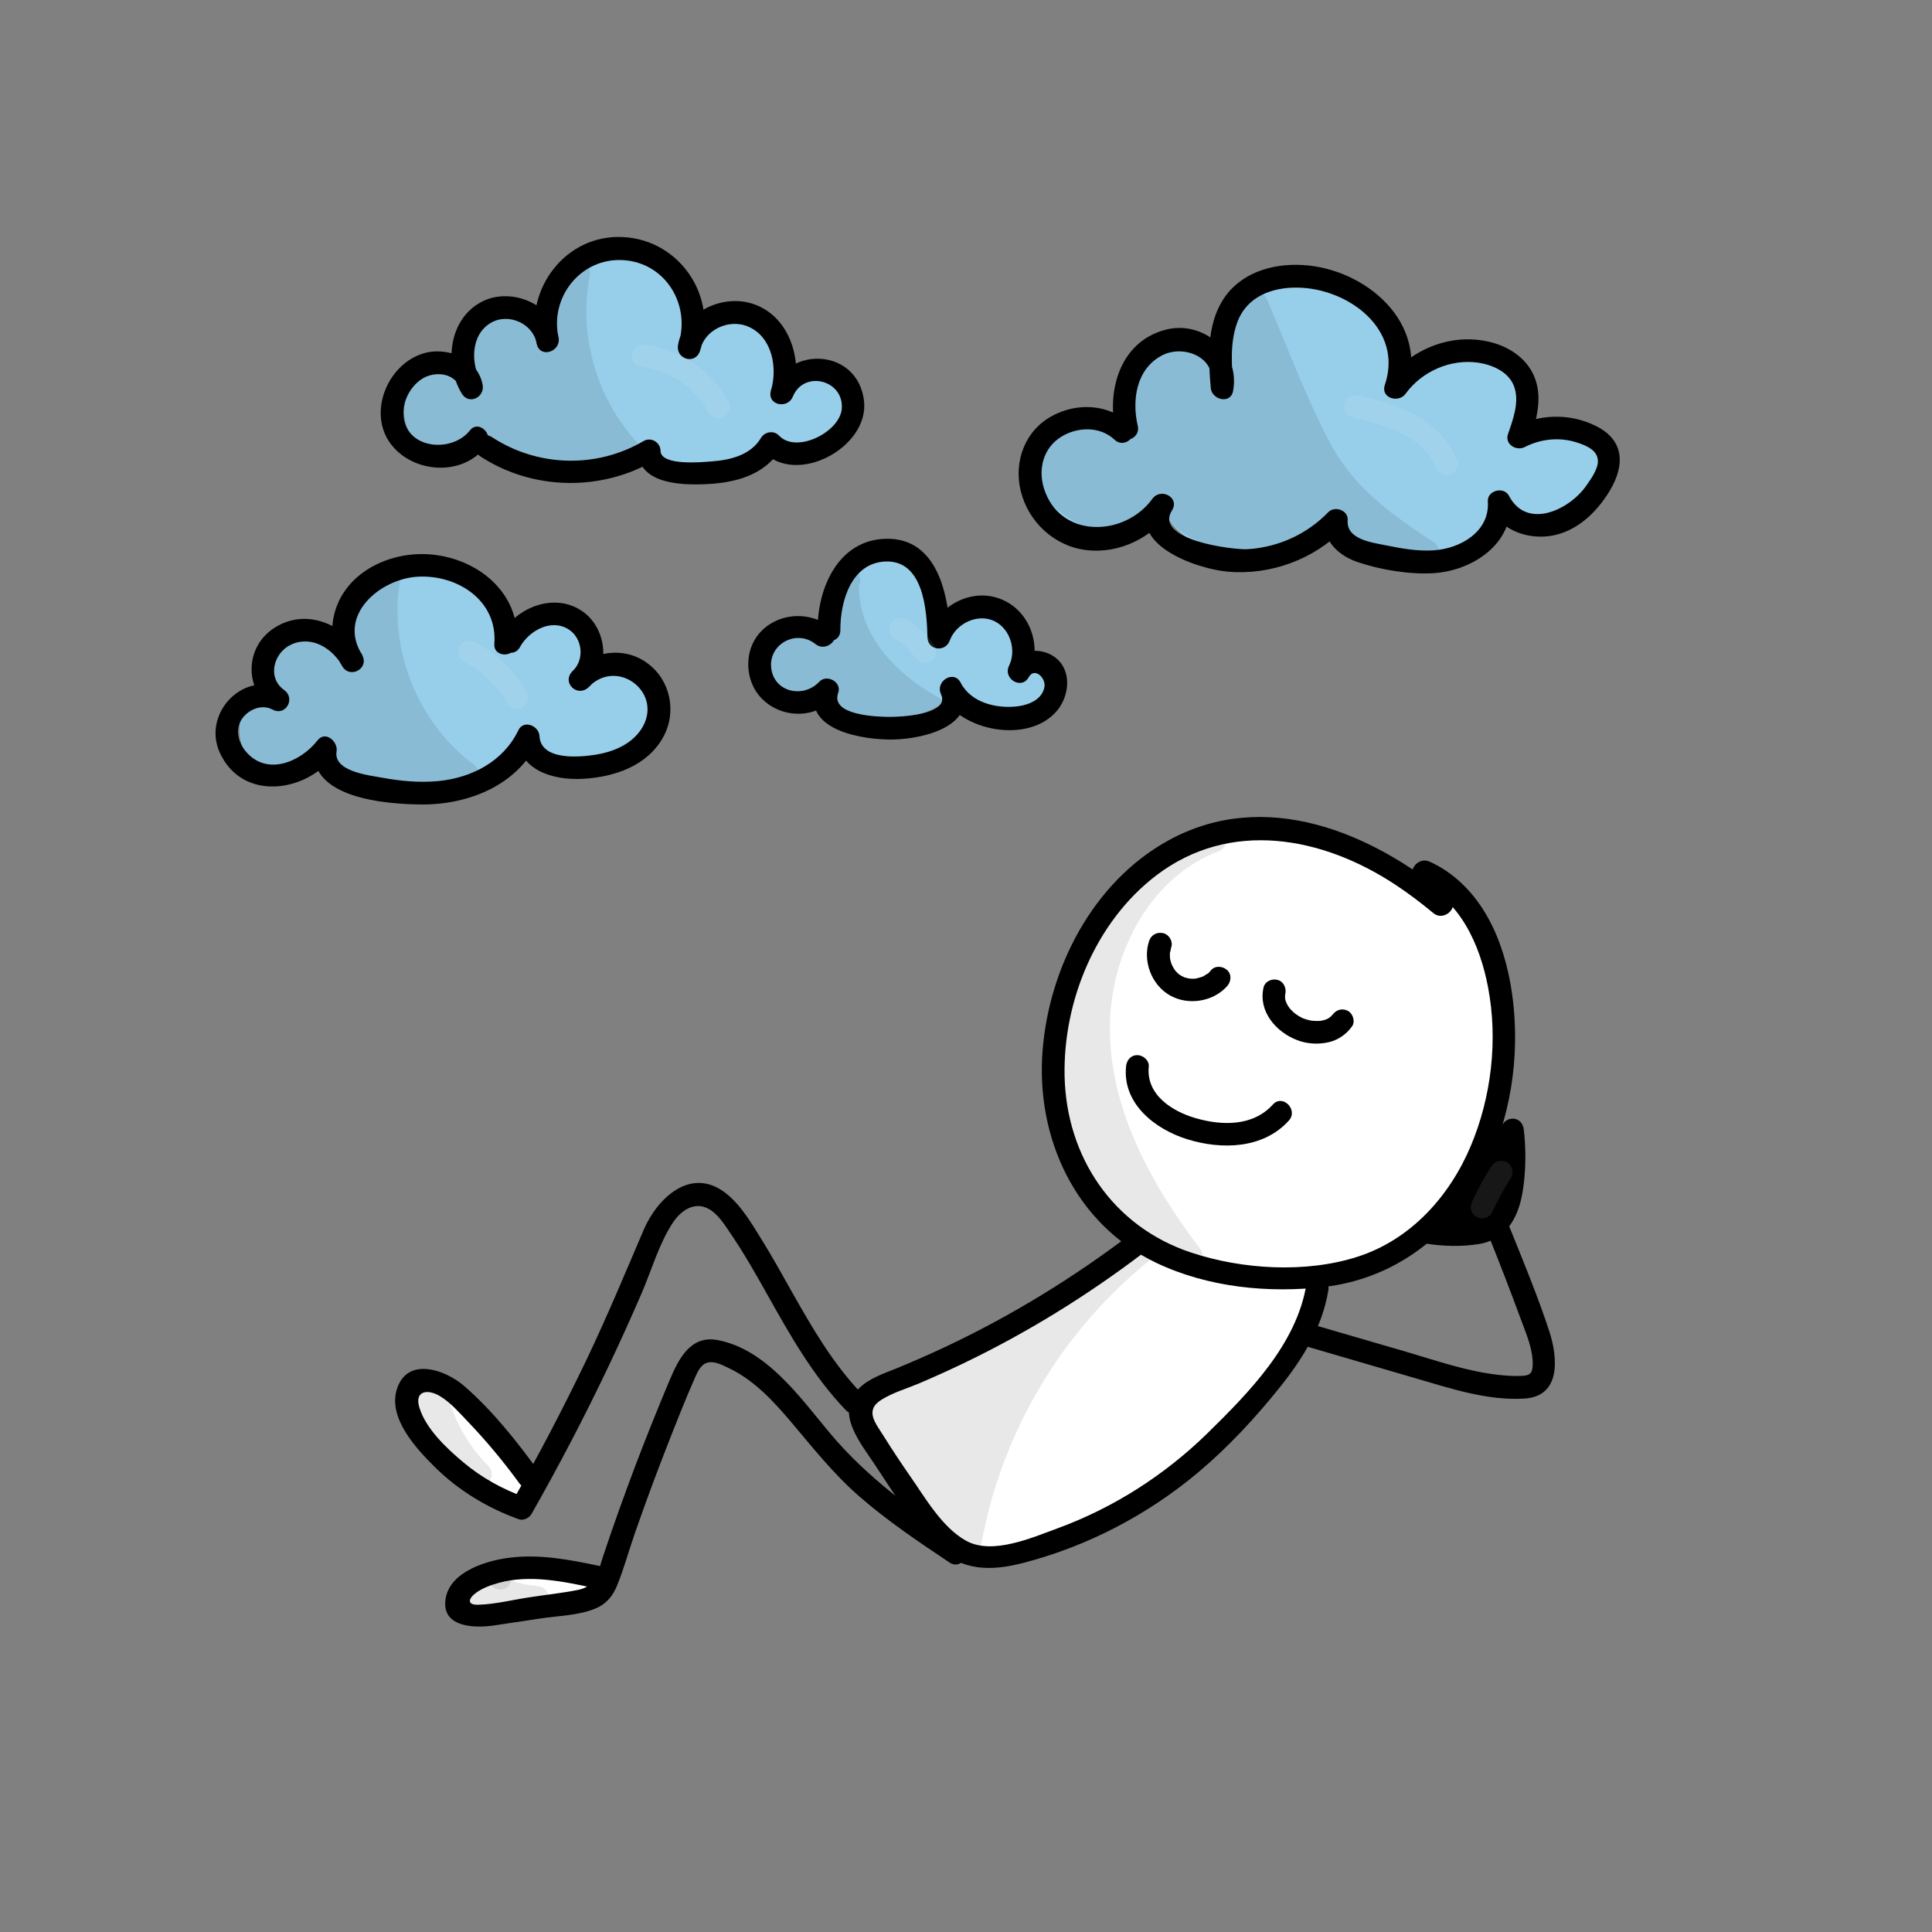 <?xml version="1.0" encoding="utf-8"?>
<!-- Generator: Adobe Adobe Illustrator 24.2.0, SVG Export Plug-In . SVG Version: 6.00 Build 0)  -->
<svg version="1.1" xmlns="http://www.w3.org/2000/svg" xmlns:xlink="http://www.w3.org/1999/xlink" x="0px" y="0px"
	 viewBox="0 0 170.08 170.08" style="enable-background:new 0 0 170.08 170.08;" xml:space="preserve">
<rect x="0" y="0" width="170.08" height="170.08" fill="#808080" stroke="none"/>
<style type="text/css">
	.st0{fill:#FFFFFF;}
	.st1{fill:#97CEEA;}
	.st2{fill:none;stroke:#000000;stroke-miterlimit:10;}
	.st3{opacity:0.09;}
</style>
<g id="Ebene_4">
</g>
<g id="Ebene_9">
</g>
<g id="Ebene_5">
	<g>
		<path class="st0" d="M126.6,79.76c-2.95-2.17-6.14-4.09-9.64-5.19c-3.5-1.1-7.33-1.35-10.82-0.23c-4,1.29-7.31,4.33-9.34,8
			c-2.03,3.68-2.83,7.94-2.75,12.14c0.03,1.78,0.22,3.56,0.72,5.26c1.05,3.59,3.48,6.72,6.59,8.81c3.11,2.09,6.85,3.15,10.59,3.23
			c7.25,0.15,14.68-3.79,17.76-10.35c1.91-4.07,2.08-8.78,1.26-13.2c-0.61-3.29-1.88-6.66-4.53-8.7"/>
		<g>
			<path class="st0" d="M127.1,78.89c-6.97-5.09-16.45-8.91-24.57-4c-7.35,4.44-10.23,13.6-9.35,21.8
				c0.93,8.57,7.8,14.73,16.19,15.87c7.42,1.01,15.35-1.97,19.75-8.16c2.78-3.91,3.64-8.88,3.21-13.59
				c-0.39-4.36-1.62-9.13-5.18-11.99c-0.99-0.8-2.42,0.61-1.41,1.41c2.85,2.3,3.97,5.9,4.46,9.41c0.54,3.88,0.26,8.04-1.51,11.59
				c-2.94,5.91-9.53,9.42-16.01,9.53c-7.46,0.13-15.09-4.21-17.06-11.73c-1.88-7.19,0.21-16.13,5.97-21.03
				c3.46-2.94,7.99-3.94,12.43-3.15c4.47,0.79,8.45,3.1,12.07,5.75C127.14,81.38,128.13,79.65,127.1,78.89L127.1,78.89z"/>
		</g>
	</g>
	<g>
		<path class="st0" d="M93.52,114.36c-4.79,2.7-9.58,5.4-14.37,8.09c-0.73,0.41-1.5,0.86-1.88,1.6c-0.66,1.26,0.03,2.78,0.75,4
			c0.8,1.36,1.67,2.69,2.58,3.98c1.32,1.85,2.96,3.76,5.21,4.12c1.81,0.29,3.6-0.5,5.25-1.29c5.92-2.82,11.81-5.96,16.49-10.55
			c3.25-3.19,5.85-7.03,7.6-11.23c-4.52-0.52-9.14-1.06-13.27-2.97c-0.48-0.22-1-0.47-1.52-0.34c-0.26,0.07-0.48,0.22-0.7,0.38
			c-2.08,1.49-4.16,2.98-6.25,4.47"/>
		<g>
			<path class="st0" d="M93.01,113.5c-2.61,1.47-5.22,2.94-7.84,4.42c-2.42,1.36-5,2.59-7.3,4.15c-1.87,1.26-2.23,3.18-1.37,5.21
				c0.96,2.27,2.55,4.47,4.08,6.4c1.33,1.67,3.03,3.2,5.23,3.49c2.54,0.33,4.93-1.01,7.14-2.09c4.6-2.24,9.09-4.73,13.05-8
				c4.37-3.62,7.81-8.25,10.02-13.47c0.31-0.74-0.06-1.41-0.86-1.5c-4.17-0.48-8.45-0.97-12.35-2.65c-0.72-0.31-1.43-0.73-2.24-0.68
				c-0.86,0.06-1.5,0.61-2.17,1.09c-1.82,1.3-3.64,2.61-5.47,3.91c-1.04,0.74-0.04,2.48,1.01,1.73c1.69-1.21,3.38-2.42,5.08-3.63
				c0.8-0.57,1.37-1.3,2.37-0.88c0.85,0.35,1.68,0.73,2.56,1.02c3.61,1.23,7.44,1.65,11.21,2.09c-0.29-0.5-0.58-1-0.86-1.5
				c-1.69,3.99-4.08,7.64-7.14,10.72c-3.13,3.15-6.85,5.6-10.73,7.73c-1.92,1.05-3.88,2.03-5.87,2.97
				c-2.18,1.03-4.47,1.84-6.61,0.26c-1.73-1.28-2.94-3.31-4.07-5.09c-0.57-0.89-1.22-1.81-1.6-2.8c-0.52-1.33-0.1-2.15,1.07-2.87
				c4.78-2.92,9.8-5.52,14.68-8.27C95.14,114.6,94.13,112.87,93.01,113.5L93.01,113.5z"/>
		</g>
	</g>
	<g>
		<path class="st0" d="M45.4,130.4c-1.36-2.07-2.89-4.04-4.56-5.88c-0.76-0.83-1.64-1.69-2.77-1.8c-0.36-0.03-0.79,0.05-0.96,0.38
			c-0.09,0.18-0.09,0.39-0.05,0.59c0.14,0.76,0.67,1.38,1.19,1.95c1.69,1.88,3.46,3.69,5.31,5.4c0.34,0.31,0.84,0.64,1.22,0.38
			c0.32-0.21,0.3-0.67,0.26-1.05"/>
		<g>
			<path class="st0" d="M46.26,129.9c-1.13-1.71-2.37-3.36-3.7-4.93c-1.18-1.38-2.48-3.05-4.42-3.24c-1.02-0.1-2.03,0.51-2.09,1.59
				c-0.06,1.02,0.58,1.95,1.21,2.69c1.3,1.53,2.73,2.97,4.17,4.37c0.39,0.38,0.79,0.76,1.19,1.14c0.42,0.39,0.87,0.8,1.45,0.94
				c0.58,0.14,1.18-0.04,1.57-0.49c0.39-0.44,0.46-1.04,0.4-1.6c-0.06-0.54-0.42-1-1-1c-0.5,0-1.06,0.46-1,1
				c0.01,0.13-0.01,0.29,0.02,0.41c0.04,0.15-0.02,0.03,0,0.02c0.03-0.05,0.07-0.11,0.1-0.16c0.1-0.04,0.19-0.09,0.29-0.13
				c0.01-0.09,0.21,0.2-0.08-0.09c-0.12-0.13-0.27-0.25-0.4-0.37c-0.56-0.53-1.12-1.06-1.66-1.6c-1.11-1.1-2.19-2.24-3.24-3.4
				c-0.21-0.23-0.42-0.46-0.6-0.71c-0.1-0.14-0.19-0.28-0.27-0.43c-0.06-0.13-0.08-0.32-0.15-0.43c-0.12-0.16,0.03-0.05-0.01-0.03
				c0.01,0-0.21,0.27-0.21,0.27c-0.02,0.06-0.22-0.11,0.06-0.02c-0.01,0-0.13,0.01,0.01,0.01c0.23,0,0.46,0.07,0.67,0.18
				c0.54,0.27,0.97,0.7,1.37,1.14c0.52,0.56,1.02,1.14,1.51,1.73c1.1,1.32,2.12,2.71,3.07,4.15c0.3,0.45,0.88,0.64,1.37,0.36
				C46.35,131,46.56,130.35,46.26,129.9L46.26,129.9z"/>
		</g>
	</g>
	<g>
		<path class="st0" d="M51.42,139.2c-2.97-0.87-6.31-1.31-9.04,0.15c-0.33,0.18-0.69,0.44-0.71,0.82c-0.02,0.51,0.57,0.81,1.07,0.91
			c1.44,0.28,2.92,0.01,4.35-0.25c1.18-0.22,2.36-0.44,3.54-0.66c0.55-0.1,1.18-0.27,1.4-0.78c-0.24-0.2-0.55-0.32-0.86-0.34"/>
		<g>
			<path class="st0" d="M51.69,138.24c-3.15-0.91-6.72-1.37-9.73,0.21c-0.71,0.37-1.31,0.99-1.28,1.85
				c0.04,0.86,0.78,1.44,1.54,1.69c1.73,0.55,3.71,0.08,5.44-0.24c1.02-0.19,2.03-0.38,3.05-0.57c0.87-0.16,1.76-0.44,2.2-1.28
				c0.27-0.52,0.09-1.03-0.36-1.37c-0.41-0.31-0.86-0.42-1.36-0.48c-0.54-0.06-1,0.51-1,1c0,0.59,0.46,0.94,1,1
				c0.13,0.02,0.25,0.13,0.35,0.21c-0.12-0.46-0.24-0.91-0.36-1.37c-0.1,0.19-0.32,0.21-0.53,0.26c-0.42,0.1-0.84,0.16-1.26,0.24
				c-0.85,0.16-1.7,0.32-2.56,0.48c-0.86,0.16-1.73,0.32-2.61,0.34c-0.4,0.01-0.82,0-1.21-0.08c-0.21-0.04-0.59-0.31-0.35,0.18
				c0.05,0.11-0.11,0.07,0.1-0.02c0.2-0.08,0.39-0.21,0.6-0.3c0.29-0.12,0.59-0.22,0.9-0.3c0.75-0.2,1.52-0.28,2.3-0.28
				c1.57,0,3.1,0.33,4.61,0.76C52.39,140.52,52.92,138.59,51.69,138.24L51.69,138.24z"/>
		</g>
	</g>
</g>
<g id="Ebene_6">
	<g>
		<path class="st1" d="M98.48,38.58c-1.16-0.89-2.72-1.3-4.13-0.91c-1.41,0.39-2.59,1.64-2.74,3.09c-0.14,1.38,0.62,2.73,1.65,3.66
			c2.91,2.62,8.1,1.98,10.28-1.27c-0.69,1.69,1.1,3.36,2.78,4.07c1.83,0.77,3.88,1.17,5.83,0.76c1.95-0.41,3.76-1.72,4.46-3.58
			c0.43,1.62,1.92,2.74,3.43,3.46c2.19,1.04,4.75,1.51,7.05,0.74c2.3-0.77,4.18-2.99,4.07-5.41c0.19,1.06,1.44,1.51,2.5,1.67
			c2.4,0.35,5.24-0.08,6.53-2.13c0.26-0.42,0.45-0.91,0.43-1.4c-0.04-0.94-0.8-1.71-1.63-2.15c-1.81-0.96-4.18-0.75-5.8,0.51
			c1.94-2.41,0.6-6.53-2.29-7.64c-2.89-1.11-6.43,0.71-7.55,3.6c0.58-4.85-2.96-9.85-7.74-10.91c-0.93-0.21-1.9-0.27-2.83-0.05
			c-2.02,0.49-3.49,2.33-4.13,4.32s-0.57,4.11-0.5,6.19c-0.25-1.11-0.54-2.29-1.34-3.1c-1.52-1.53-4.29-0.98-5.73,0.62
			c-1.44,1.6-1.83,3.88-1.95,6.03"/>
		<g>
			<path class="st1" d="M98.99,37.72c-2.18-1.54-5.29-1.68-7.18,0.4c-1.86,2.04-1.34,4.88,0.48,6.76c3.37,3.48,9.43,2.58,12.13-1.21
				c-0.61-0.26-1.22-0.51-1.83-0.77c-1.16,3.76,3.73,5.78,6.62,6.16c3.5,0.46,6.98-1.02,8.38-4.38c-0.64,0-1.29,0-1.93,0
				c1.18,3.69,5.99,5.54,9.58,5.3c3.62-0.25,6.97-2.94,6.94-6.77c-0.65,0.09-1.31,0.18-1.96,0.27c0.63,2.16,3.19,2.55,5.14,2.51
				c2.07-0.04,4.28-0.7,5.53-2.46c1.4-1.98,0.55-4.23-1.54-5.27c-2.13-1.05-4.73-0.8-6.65,0.59c0.46,0.46,0.91,0.91,1.37,1.37
				c2.1-2.82,0.83-7.24-2.24-8.82c-3.47-1.79-7.87,0.33-9.32,3.77c0.62,0.17,1.24,0.34,1.86,0.5c0.52-5.19-3.06-10.45-8.13-11.79
				c-2.79-0.74-5.49,0-7.23,2.35c-1.93,2.59-1.92,5.9-1.83,8.99c0.65-0.09,1.31-0.18,1.96-0.27c-0.36-1.55-0.86-3.2-2.29-4.1
				c-1.28-0.8-2.89-0.79-4.27-0.28c-3.35,1.26-4.23,4.98-4.42,8.18c-0.08,1.29,1.92,1.28,2,0c0.13-2.16,0.53-4.9,2.6-6.07
				c0.82-0.46,1.94-0.68,2.82-0.26c1.13,0.54,1.39,1.96,1.64,3.06c0.25,1.1,2,0.86,1.96-0.27c-0.08-2.46-0.22-5.19,1.13-7.37
				c1.38-2.22,3.69-2.68,6.06-1.84c3.93,1.39,6.41,5.58,6,9.66c-0.1,0.96,1.48,1.41,1.86,0.5c1.02-2.42,3.99-4.32,6.59-3.05
				c2.21,1.08,2.98,4.13,1.52,6.08c-0.59,0.79,0.58,1.94,1.37,1.37c1.13-0.82,2.47-1.18,3.85-0.85c0.64,0.15,1.34,0.45,1.76,0.98
				c0.57,0.73,0.17,1.51-0.42,2.09c-0.83,0.81-2.07,1.12-3.19,1.18c-0.94,0.05-3.21,0.14-3.55-1.03c-0.31-1.07-1.97-0.88-1.96,0.27
				c0.02,2.89-2.68,4.74-5.37,4.79c-2.52,0.04-6.37-1.17-7.23-3.85c-0.32-1.01-1.56-0.88-1.93,0c-0.91,2.19-3.38,3.13-5.61,3
				c-1.7-0.1-6.31-1.22-5.53-3.71c0.36-1.15-1.2-1.65-1.83-0.77c-1.71,2.41-5.35,3.11-7.9,1.65c-1.42-0.82-2.79-2.63-1.9-4.3
				c1.06-1.98,3.53-1.67,5.1-0.56C99.03,40.19,100.03,38.46,98.99,37.72L98.99,37.72z"/>
		</g>
	</g>
	<g>
		<path class="st1" d="M81.77,55.41c0-1.46-0.32-2.98-1.23-4.13c-0.91-1.15-2.5-1.83-3.89-1.39c-1.28,0.41-2.16,1.65-2.49,2.96
			c-0.33,1.3-0.21,2.68-0.09,4.02c-0.63-0.6-1.63-0.46-2.48-0.28c-0.79,0.17-1.6,0.36-2.25,0.84c-0.65,0.48-1.11,1.31-0.9,2.09
			c0.24,0.92,1.32,1.41,2.27,1.32c0.95-0.09,1.79-0.62,2.6-1.13c-0.56,0.61,0.31,1.49,1.08,1.78c1.61,0.6,3.35,0.84,5.06,0.69
			c0.94-0.08,1.9-0.29,2.66-0.85s1.27-1.53,1.06-2.45c1.52,1.98,3.96,3.24,6.46,3.32c1.12,0.04,2.58-0.55,2.43-1.66
			c-0.08-0.63-0.71-1.07-1.34-1.15c-0.63-0.08-1.26,0.11-1.86,0.3c0.96-1.76,0.1-4.25-1.73-5.06c-1.84-0.8-4.25,0.26-4.89,2.16"/>
		<g>
			<path class="st1" d="M82.77,55.41c-0.06-3.13-1.8-6.85-5.47-6.64c-4.09,0.23-4.51,5.02-4.24,8.1c0.5-0.29,1-0.58,1.5-0.86
				c-1.24-0.94-3.06-0.54-4.43-0.07c-1.32,0.45-2.6,1.42-2.74,2.92c-0.12,1.29,0.7,2.38,1.89,2.8c1.62,0.57,3.16-0.22,4.51-1.08
				c-0.46-0.46-0.91-0.91-1.37-1.37c-1.85,3.03,3.95,3.97,5.71,4.02c2.6,0.06,6.45-0.98,6.01-4.34c-0.57,0.24-1.14,0.47-1.71,0.71
				c1.9,2.36,5.79,4.53,8.87,3.31c1.26-0.5,2.19-1.8,1.51-3.16c-0.82-1.63-2.78-1.46-4.25-1.01c0.38,0.49,0.75,0.98,1.13,1.47
				c1.13-2.34,0.27-5.4-2.21-6.47c-2.49-1.08-5.29,0.4-6.24,2.81c-0.47,1.2,1.46,1.72,1.93,0.53c0.52-1.32,2.22-2.08,3.53-1.5
				c1.32,0.59,1.88,2.35,1.26,3.62c-0.36,0.74,0.24,1.74,1.13,1.47c0.38-0.12,1.27-0.51,1.64-0.23c0.5,0.37,0.13,0.5-0.24,0.65
				c-0.73,0.29-1.67,0.1-2.39-0.09c-1.72-0.44-3.15-1.44-4.26-2.81c-0.52-0.64-1.82-0.13-1.71,0.71c0.25,1.9-1.93,2.3-3.37,2.34
				c-0.84,0.03-1.68-0.04-2.5-0.21c-0.15-0.03-2.23-0.62-2.13-0.79c0.52-0.84-0.52-1.9-1.37-1.37c-0.65,0.41-1.37,0.93-2.17,0.99
				c-0.67,0.05-1.51-0.29-1.12-1.12c0.49-1.04,3.16-1.66,4.06-0.98c0.59,0.45,1.57-0.15,1.5-0.86c-0.16-1.88-0.48-5.77,2.24-6.1
				c2.52-0.31,3.44,2.71,3.47,4.64C80.8,56.7,82.8,56.7,82.77,55.41L82.77,55.41z"/>
		</g>
	</g>
	<g>
		<path class="st1" d="M68.71,37.89c1.52,0.6,3.4,1.15,4.65,0.1c1.42-1.2,0.6-3.89-1.19-4.39c-1.79-0.5-3.74,0.93-4.17,2.74
			c0.02-1.33-0.05-2.66-0.22-3.97c-0.13-1.02-0.33-2.07-0.97-2.88c-0.83-1.05-2.39-1.45-3.62-0.93s-2.04,1.9-1.88,3.23
			c0.49-2.65-0.54-5.52-2.6-7.25c-2.06-1.73-5.07-2.24-7.59-1.3c-0.71,0.27-1.42,0.67-1.8,1.33c-0.24,0.41-0.34,0.88-0.42,1.34
			c-0.28,1.62-0.36,3.28-0.25,4.92c-0.59-1.55-2-2.76-3.62-3.13c-0.71-0.16-1.52-0.14-2.07,0.33c-0.45,0.39-0.62,0.99-0.74,1.57
			c-0.31,1.53-0.35,3.12-0.13,4.67c-0.93-1.29-2.95-1.62-4.25-0.71s-1.69,2.9-0.85,4.25s2.77,1.88,4.2,1.17
			c0.72-0.36,1.27-0.96,1.82-1.54c-0.02,1.25,1.51,1.84,2.74,2.08c1.94,0.38,3.91,0.77,5.89,0.65c1.98-0.12,4-0.8,5.34-2.25
			c0.97,1.95,3.31,3,5.48,2.77c2.17-0.23,4.11-1.55,5.45-3.27"/>
		<g>
			<path class="st1" d="M68.44,38.86c1.74,0.67,3.94,1.25,5.52-0.08c1.22-1.02,1.38-2.75,0.73-4.13c-1.77-3.78-6.67-1.92-7.65,1.44
				c0.65,0.09,1.31,0.18,1.96,0.27c0.02-2.9,0.16-7.47-3.14-8.72c-2.83-1.07-5.73,1.18-5.55,4.17c0.06,1.05,1.78,1.44,1.96,0.27
				c0.74-4.66-2.15-9.29-6.92-10.13c-2.1-0.37-4.81-0.1-6.39,1.49c-0.84,0.84-1,1.99-1.15,3.11c-0.19,1.43-0.23,2.86-0.15,4.3
				c0.62-0.17,1.24-0.34,1.86-0.5C48.59,28.17,46,26.1,43.5,26.7c-2.96,0.72-2.7,5.27-2.4,7.57c0.57-0.24,1.14-0.47,1.71-0.71
				c-2.52-3.11-7.49-1.01-7.23,2.91c0.11,1.76,1.36,3.2,3.05,3.66c2.1,0.57,3.72-0.5,5.1-1.98c-0.57-0.24-1.14-0.47-1.71-0.71
				c0.27,3.05,4.33,3.29,6.67,3.59c3.22,0.41,6.62,0,9.01-2.4c-0.52-0.07-1.05-0.13-1.57-0.2c1.15,2.1,3.45,3.32,5.83,3.29
				c2.66-0.03,5.04-1.58,6.68-3.59c0.8-0.99-0.6-2.41-1.41-1.41c-1.23,1.51-2.86,2.79-4.86,2.98c-1.83,0.18-3.62-0.66-4.5-2.28
				c-0.31-0.57-1.13-0.65-1.57-0.2c-1.66,1.67-3.96,2.08-6.23,1.95c-1.21-0.07-2.4-0.28-3.58-0.52c-0.65-0.13-2.37-0.31-2.45-1.2
				c-0.07-0.81-1.07-1.39-1.71-0.71c-0.72,0.77-1.49,1.63-2.64,1.56c-1.03-0.06-1.93-0.76-2.08-1.8c-0.33-2.32,2.44-3.2,3.81-1.52
				c0.52,0.64,1.82,0.14,1.71-0.71c-0.16-1.26-0.65-5.24,0.98-5.64c1.61-0.39,3.17,1.43,3.71,2.7c0.39,0.92,1.92,0.44,1.86-0.5
				c-0.06-0.97-0.06-1.94,0.01-2.91c0.06-0.82,0.05-2.1,0.52-2.84c0.92-1.44,3.56-1.46,5.02-1.14c3.44,0.75,5.7,4.12,5.15,7.59
				c0.65,0.09,1.31,0.18,1.96,0.27c-0.12-2.04,2.28-3.42,3.72-1.67c1.21,1.47,0.98,4.44,0.97,6.21c-0.01,1.14,1.65,1.35,1.96,0.27
				c0.49-1.67,3.17-3.24,3.99-0.95c0.94,2.63-2.72,1.75-3.99,1.26C67.77,36.47,67.25,38.4,68.44,38.86L68.44,38.86z"/>
		</g>
	</g>
	<g>
		<path class="st1" d="M43.33,58.23c0.79-2.15-0.25-4.71-2.13-6.01c-1.88-1.3-4.4-1.45-6.58-0.76c-1.05,0.34-2.08,0.88-2.73,1.78
			c-1.15,1.59-0.82,3.77-0.44,5.69c-0.89-0.98-1.96-1.86-3.24-2.19c-1.28-0.32-2.81,0.06-3.52,1.17c-0.71,1.11-0.19,2.91,1.09,3.2
			c-1.74-0.34-3.63,1.07-3.79,2.84c-0.16,1.77,1.47,3.49,3.25,3.42c1.97-0.08,3.35-1.91,4.44-3.56c-0.63,0.71-0.44,1.88,0.18,2.59
			c0.62,0.71,1.56,1.06,2.47,1.32c2.46,0.69,5.11,0.9,7.57,0.2c2.46-0.7,4.7-2.38,5.72-4.72c-0.06,1.21,0.8,2.32,1.88,2.87
			c1.08,0.54,2.34,0.61,3.55,0.56c2.29-0.1,4.99-1.01,5.52-3.25c0.32-1.35-0.4-2.87-1.64-3.48c-1.24-0.61-2.89-0.25-3.76,0.82
			c0.37-1.75,0.6-3.84-0.71-5.05c-1.16-1.07-3.11-0.87-4.37,0.08c-1.27,0.95-2,2.44-2.56,3.92"/>
		<g>
			<path class="st1" d="M44.29,58.5c1.48-4.57-2.67-8.42-7.03-8.44c-2.1-0.01-4.57,0.67-5.96,2.34c-1.61,1.93-1.25,4.52-0.81,6.81
				c0.56-0.32,1.11-0.65,1.67-0.97c-1.87-1.99-4.98-3.7-7.5-1.71c-1.96,1.54-1.58,4.78,0.87,5.57c0.09-0.65,0.18-1.31,0.27-1.96
				c-3.73-0.5-6.24,3.98-3.7,6.82c1.16,1.3,2.94,1.76,4.57,1.14c1.74-0.66,2.9-2.26,3.89-3.76c0.72-1.09-0.99-2.04-1.73-1.01
				c-1.05,1.45-0.39,3.36,0.96,4.35c1.7,1.26,4.28,1.6,6.34,1.68c4.18,0.16,8.53-1.7,10.37-5.64c-0.62-0.17-1.24-0.34-1.86-0.5
				c0.12,5.46,8.48,5.42,11.58,2.63c1.66-1.49,1.92-4.02,0.49-5.77c-1.6-1.95-4.55-1.86-6.22-0.05c0.56,0.32,1.11,0.65,1.67,0.97
				c0.55-2.73,0.47-6.46-3.02-6.99c-3.45-0.52-5.47,2.63-6.56,5.4c-0.47,1.2,1.46,1.72,1.93,0.53c0.68-1.73,1.81-4,3.99-3.98
				c2.42,0.02,2.05,2.91,1.73,4.5c-0.18,0.92,0.95,1.76,1.67,0.97c1.07-1.16,3.02-1.1,3.63,0.52c0.5,1.32-0.4,2.43-1.53,2.99
				c-1.96,0.97-7.28,1.5-7.35-1.74c-0.02-0.92-1.42-1.45-1.86-0.5c-1.25,2.67-3.87,4.26-6.75,4.59c-1.19,0.13-9.37-0.32-7.46-2.96
				c-0.58-0.34-1.15-0.67-1.73-1.01c-0.96,1.45-2.8,4.06-4.81,2.68c-2.12-1.45-0.49-4.18,1.77-3.87c1.16,0.16,1.28-1.63,0.27-1.96
				c-0.54-0.17-0.76-0.79-0.65-1.32c0.14-0.68,0.79-1.04,1.43-1.17c1.57-0.31,2.93,0.91,3.92,1.96c0.73,0.78,1.85-0.05,1.67-0.97
				c-0.31-1.58-0.74-3.65,0.41-5.01c1.02-1.2,2.93-1.61,4.43-1.61c3.11,0.01,6.17,2.6,5.1,5.91C41.97,59.19,43.9,59.72,44.29,58.5
				L44.29,58.5z"/>
		</g>
	</g>
</g>
<g id="Ebene_3">
	<g>
		<g>
			<path d="M99.5,37.31c-1.88-1.74-4.65-1.9-6.87-0.7c-2.4,1.29-3.41,4.02-2.77,6.62c0.67,2.72,2.95,4.84,5.73,5.19
				c2.98,0.37,5.83-1.1,7.57-3.48c-0.58-0.34-1.15-0.67-1.73-1.01c-2.5,3.92,3.82,6.13,6.61,6.39c3.78,0.35,7.65-1.07,10.28-3.8
				c-0.57-0.24-1.14-0.47-1.71-0.71c-0.15,1.88,1.31,3.15,2.96,3.69c2.01,0.67,4.47,1.08,6.59,0.96c3.38-0.19,7.05-2.52,6.79-6.3
				c-0.62,0.17-1.24,0.34-1.86,0.5c1.01,1.93,3.21,2.82,5.32,2.53c2.33-0.32,4.16-2.07,5.32-4.02c1.33-2.24,1.27-4.44-1.26-5.68
				c-2.33-1.15-4.99-1.04-7.28,0.14c0.49,0.38,0.98,0.75,1.47,1.13c0.62-1.82,1.18-3.82,0.38-5.67c-0.7-1.62-2.3-2.63-3.98-3.01
				c-3.47-0.79-7.01,0.74-9.07,3.57c0.61,0.26,1.22,0.51,1.83,0.77c2.04-6.01-3.62-10.79-9.17-11.09c-2.7-0.15-5.5,0.7-7,3.08
				c-1.43,2.27-1.29,5.2-1.06,7.75c0.09,1.04,1.74,1.45,1.96,0.27c0.66-3.49-2.67-6.31-6.03-5.38c-3.94,1.09-5.13,5.37-4.29,8.97
				c0.29,1.25,2.22,0.72,1.93-0.53c-0.53-2.28-0.13-5.03,2.15-6.21c1.88-0.97,4.79,0.15,4.32,2.62c0.65,0.09,1.31,0.18,1.96,0.27
				c-0.16-1.89-0.34-3.94,0.32-5.76c0.82-2.3,3.07-3.14,5.36-3.09c4.44,0.08,9.3,3.68,7.64,8.57c-0.39,1.15,1.21,1.63,1.83,0.77
				c1.44-1.98,3.98-3.09,6.41-2.73c1.24,0.19,2.65,0.8,3.13,2.06c0.52,1.36-0.09,2.95-0.53,4.24c-0.3,0.88,0.74,1.5,1.47,1.13
				c1.42-0.73,3.06-0.9,4.59-0.41c0.88,0.28,1.96,0.73,1.85,1.8c-0.07,0.68-0.65,1.49-1.04,2.04c-1.47,2.09-5.2,3.88-6.78,0.86
				c-0.45-0.86-1.93-0.48-1.86,0.5c0.18,2.66-2.44,4.16-4.79,4.3c-1.39,0.09-2.77-0.16-4.12-0.43c-1.25-0.26-3.56-0.51-3.43-2.22
				c0.07-0.88-1.13-1.3-1.71-0.71c-1.86,1.93-4.39,3.09-7.08,3.25c-1.38,0.08-8.32-0.82-6.67-3.42c0.7-1.11-0.98-2.03-1.73-1.01
				c-2.47,3.4-8.17,3.51-9.55-0.92c-0.53-1.71-0.05-3.56,1.51-4.53c1.44-0.9,3.42-0.95,4.7,0.24C99.03,39.6,100.44,38.19,99.5,37.31
				L99.5,37.31z"/>
		</g>
	</g>
	<g>
		<g>
			<path d="M42.29,40.18c4.59,3,10.63,3.11,15.35,0.34c-0.5-0.29-1-0.58-1.5-0.86c0.05,2.89,3.67,3.05,5.81,2.97
				c2.61-0.09,5.34-0.72,6.77-3.11c-0.52,0.07-1.05,0.13-1.57,0.2c2.95,3.15,9.4-0.35,8.91-4.44c-0.54-4.56-6.54-4.95-8.2-0.93
				c0.64,0.18,1.29,0.35,1.93,0.53c0.91-3.01-0.18-6.92-3.36-8.08c-2.71-0.99-6.24,0.59-6.74,3.57c-0.21,1.26,1.51,1.77,1.93,0.53
				c1.61-4.75-1.75-9.77-6.76-10.03c-5.07-0.27-8.72,4.59-7.61,9.41c0.29,1.28,2.11,0.71,1.93-0.53c-0.44-2.96-4.15-4.51-6.72-3.21
				c-2.95,1.49-3.4,5.5-1.8,8.12c0.62,1.01,2.02,0.32,1.83-0.77c-0.43-2.39-3.23-3.46-5.37-2.73c-2.06,0.7-3.49,2.81-3.6,4.94
				c-0.26,4.83,6.38,6.85,9.25,3.21c0.79-1-0.62-2.42-1.41-1.41c-1.56,1.97-5.51,1.67-5.83-1.2c-0.14-1.26,0.53-2.62,1.58-3.32
				c1.18-0.79,3.16-0.56,3.45,1.05c0.61-0.26,1.22-0.51,1.83-0.77c-0.97-1.59-0.98-4.19,0.82-5.24c1.58-0.92,3.78,0.09,4.04,1.88
				c0.64-0.18,1.29-0.35,1.93-0.53c-0.83-3.59,1.95-7.1,5.68-6.87c3.78,0.23,6.01,4.02,4.83,7.5c0.64,0.18,1.29,0.35,1.93,0.53
				c0.32-1.89,2.56-2.93,4.29-2.16c2.09,0.93,2.55,3.63,1.96,5.61c-0.38,1.27,1.45,1.69,1.93,0.53c0.96-2.33,4.44-1.49,4.31,1.01
				c-0.1,2.09-4,4.07-5.54,2.42c-0.45-0.48-1.25-0.33-1.57,0.2c-0.91,1.53-2.7,1.96-4.36,2.08c-0.87,0.07-4.47,0.41-4.49-0.93
				c-0.01-0.75-0.84-1.25-1.5-0.86c-4.13,2.43-9.32,2.28-13.33-0.34C42.21,37.74,41.21,39.47,42.29,40.18L42.29,40.18z"/>
		</g>
	</g>
	<g>
		<g>
			<path d="M45.5,56.65c0.39-5.2-4.8-8.41-9.53-7.8c-2.25,0.29-4.47,1.4-5.73,3.34c-1.27,1.95-1.36,4.55-0.08,6.51
				c0.7,1.07,2.35,0.13,1.73-1.01c-1.53-2.77-5.05-4.26-7.85-2.34c-2.52,1.72-2.51,5.36-0.05,7.11c0.34-0.58,0.67-1.15,1.01-1.73
				c-3.49-1.85-7.24,2.04-5.65,5.53c1.95,4.27,7.47,3.56,10.01,0.32c-0.56-0.32-1.11-0.65-1.67-0.97c-0.79,4.7,6.37,5.2,9.53,5.21
				c4.05,0,8.3-1.69,10.14-5.52c-0.62-0.17-1.24-0.34-1.86-0.5c0.17,3.07,3.25,3.91,5.85,3.76c2.74-0.16,5.64-1.13,7.04-3.68
				c1.21-2.21,0.64-5-1.4-6.5c-2.06-1.52-4.94-1.08-6.64,0.76c-0.88,0.96,0.44,2.24,1.41,1.41c2.05-1.75,1.67-5.26-0.51-6.75
				c-2.48-1.7-5.87-0.31-7.21,2.16c-0.62,1.13,1.11,2.14,1.73,1.01c0.77-1.41,2.68-2.52,4.23-1.6c1.33,0.79,1.49,2.79,0.34,3.77
				c0.47,0.47,0.94,0.94,1.41,1.41c2.55-2.77,6.76,0.46,4.71,3.63c-0.9,1.38-2.53,2.03-4.09,2.27c-1.46,0.22-4.76,0.5-4.88-1.66
				c-0.05-0.91-1.4-1.46-1.86-0.5c-1.31,2.74-4.11,4.19-7.05,4.47c-1.65,0.16-3.33,0-4.95-0.3c-1.14-0.21-4.3-0.54-4-2.32
				c0.14-0.85-0.98-1.85-1.67-0.97c-1.49,1.91-4.48,3.19-6.33,0.97c-0.69-0.83-0.97-1.99-0.29-2.91c0.6-0.81,1.73-1.26,2.66-0.76
				c1.15,0.61,2.05-0.99,1.01-1.73c-1.53-1.09-0.91-3.3,0.63-4c1.83-0.83,3.66,0.36,4.54,1.96c0.58-0.34,1.15-0.67,1.73-1.01
				c-2.28-3.49,1.52-6.73,4.86-6.92c3.48-0.2,7.03,2.08,6.75,5.88C43.4,57.94,45.4,57.93,45.5,56.65L45.5,56.65z"/>
		</g>
	</g>
	<g>
		<g>
			<path d="M73.2,55.28c-2.93-2.36-7.54-0.52-7.32,3.47c0.22,3.89,5.03,5.46,7.65,2.67c-0.56-0.32-1.11-0.65-1.67-0.97
				c-1.39,3.91,4.31,4.72,6.85,4.65c2.68-0.07,7.59-1.24,5.85-5.01c-0.58,0.34-1.15,0.67-1.73,1.01c1.69,3.31,7.79,4.45,10.26,1.42
				c1.08-1.33,1.28-3.56-0.23-4.67c-1.29-0.94-3.24-0.69-4.03,0.75c0.58,0.34,1.15,0.67,1.73,1.01c1.19-2.42,0.31-5.6-2.22-6.77
				c-2.64-1.22-5.71,0.39-6.65,3.01c0.65,0.09,1.31,0.18,1.96,0.27c-0.09-3.53-1.03-8.79-5.65-8.69c-4.23,0.09-6.06,4.39-6.02,8.05
				c0.01,1.29,2.01,1.29,2,0c-0.02-2.5,0.95-5.97,4.02-6.05c3.32-0.09,3.59,4.35,3.65,6.69c0.03,1.16,1.59,1.31,1.96,0.27
				c0.55-1.51,2.5-2.45,3.99-1.68c1.36,0.7,1.89,2.56,1.23,3.9c-0.56,1.14,1.1,2.15,1.73,1.01c0.51-0.92,1.51,0.05,1.39,0.83
				c-0.17,1.1-1.33,1.59-2.3,1.72c-1.86,0.25-4.16-0.28-5.08-2.07c-0.59-1.16-2.26-0.14-1.73,1.01c0.86,1.86-3.77,2.01-4.58,2
				c-1.11-0.01-5.18-0.14-4.47-2.12c0.34-0.95-1.01-1.68-1.67-0.97c-1.39,1.48-4,0.94-4.23-1.24c-0.22-2.11,2.25-3.41,3.9-2.08
				C72.78,57.49,74.2,56.09,73.2,55.28L73.2,55.28z"/>
		</g>
	</g>
	<g>
		<g>
			<path d="M127.59,78.96c-6.87-5.72-16.25-9.64-24.74-4.97c-6.61,3.64-10.5,11.17-11.07,18.52c-0.6,7.69,2.9,15.29,10.05,18.68
				c4.53,2.15,9.89,2.68,14.83,2.09c5.47-0.66,10.09-3.77,13-8.42c2.76-4.41,3.96-9.84,3.68-15.01c-0.23-4.42-1.54-9.38-5.01-12.4
				c-0.75-0.65-1.58-1.2-2.49-1.6c-1.17-0.51-2.19,1.21-1.01,1.73c3.7,1.62,5.46,5.59,6.17,9.34c0.88,4.62,0.3,9.63-1.52,13.96
				c-1.87,4.44-5.29,8.25-9.96,9.75c-4.55,1.47-10.17,1.13-14.68-0.37c-6.85-2.28-10.96-8.4-11.12-15.52
				c-0.14-6.6,2.74-13.6,8.05-17.66c6.51-4.98,14.67-3.44,21.11,0.83c1.15,0.76,2.24,1.59,3.3,2.47
				C127.16,81.19,128.58,79.78,127.59,78.96L127.59,78.96z"/>
		</g>
	</g>
	<g>
		<g>
			<path d="M101.16,82.84c-0.59,1.75,0.21,3.86,1.82,4.78c1.6,0.92,3.82,0.58,5.05-0.81c0.35-0.39,0.42-1.03,0-1.41
				c-0.38-0.35-1.04-0.42-1.41,0c-0.09,0.1-0.23,0.3-0.36,0.35c0.11-0.08,0.12-0.09,0.03-0.03c-0.02,0.01-0.04,0.03-0.06,0.04
				c-0.08,0.05-0.16,0.1-0.24,0.15c-0.05,0.03-0.13,0.09-0.19,0.09c0.13-0.05,0.14-0.06,0.04-0.02c-0.03,0.01-0.07,0.02-0.1,0.04
				c-0.15,0.05-0.3,0.08-0.45,0.12c-0.2,0.04,0.21-0.02-0.05,0.01c-0.08,0.01-0.17,0.01-0.25,0.01c-0.07,0-0.14,0-0.21-0.01
				c-0.05,0-0.09-0.01-0.14-0.01c0.14,0.02,0.17,0.02,0.09,0.01c-0.15-0.03-0.3-0.06-0.45-0.11c-0.05-0.01-0.09-0.03-0.13-0.05
				c0.12,0.05,0.14,0.06,0.08,0.03c-0.07-0.04-0.15-0.07-0.22-0.11c-0.06-0.04-0.12-0.08-0.18-0.11c-0.09-0.06-0.08-0.05,0.03,0.03
				c-0.04-0.03-0.07-0.06-0.11-0.09c-0.11-0.1-0.2-0.2-0.3-0.31c-0.07-0.08-0.06-0.07,0.02,0.03c-0.03-0.04-0.06-0.08-0.08-0.12
				c-0.04-0.06-0.08-0.12-0.11-0.18c-0.04-0.06-0.07-0.13-0.1-0.19c-0.05-0.1-0.04-0.09,0.01,0.04c-0.02-0.04-0.04-0.09-0.05-0.13
				c-0.05-0.13-0.09-0.27-0.12-0.41c-0.01-0.05-0.02-0.09-0.03-0.14c-0.02-0.11-0.02-0.09,0.01,0.05c0.01-0.04-0.01-0.17-0.01-0.21
				c0-0.08,0-0.17,0-0.25c0-0.04,0-0.07,0.01-0.11c0.01-0.11,0.01-0.09-0.01,0.05c0.07-0.14,0.07-0.34,0.12-0.48
				c0.17-0.5-0.19-1.11-0.7-1.23C101.83,82.02,101.33,82.31,101.16,82.84L101.16,82.84z"/>
		</g>
	</g>
	<g>
		<g>
			<path d="M111.23,86.95c-0.47,2.09,1.1,3.9,2.95,4.61c0.82,0.32,1.73,0.39,2.59,0.23c0.93-0.16,1.7-0.67,2.25-1.43
				c0.31-0.42,0.09-1.13-0.36-1.37c-0.52-0.27-1.04-0.09-1.37,0.36c0.14-0.19-0.01,0.01-0.04,0.04c-0.05,0.06-0.11,0.1-0.17,0.16
				c0.12-0.11,0.05-0.03-0.04,0.03c-0.05,0.03-0.11,0.07-0.16,0.1c-0.06,0.03-0.11,0.06-0.17,0.08c0.22-0.1,0.01-0.01-0.05,0.01
				c-0.15,0.05-0.3,0.08-0.46,0.11c0.13-0.02,0.11-0.01-0.01-0.01c-0.08,0.01-0.16,0.01-0.24,0.01c-0.15,0-0.3-0.02-0.44-0.02
				c0.24,0.01-0.01,0-0.06-0.01c-0.08-0.01-0.16-0.03-0.24-0.05c-0.14-0.04-0.29-0.08-0.43-0.13c-0.1-0.04-0.14-0.06-0.02,0
				c-0.08-0.04-0.16-0.08-0.24-0.12c-0.15-0.08-0.29-0.16-0.42-0.26c-0.04-0.03-0.07-0.05-0.11-0.08c0.07,0.05,0.08,0.06,0.02,0.02
				c-0.05-0.05-0.11-0.1-0.17-0.15c-0.13-0.12-0.26-0.25-0.37-0.4c0.11,0.13-0.02-0.04-0.05-0.08c-0.04-0.06-0.08-0.12-0.11-0.19
				c-0.01-0.03-0.13-0.27-0.08-0.15c0.05,0.12-0.03-0.1-0.04-0.12c-0.03-0.08-0.04-0.16-0.06-0.25c-0.06-0.25-0.01,0.18,0-0.07
				c0-0.09,0-0.17,0-0.25c-0.01,0.18,0,0.01,0.02-0.08c0.12-0.51-0.16-1.11-0.7-1.23C111.95,86.13,111.35,86.4,111.23,86.95
				L111.23,86.95z"/>
		</g>
	</g>
	<g>
		<g>
			<path d="M99.13,93.88c-0.33,3.29,2.56,5.53,5.38,6.41c3.02,0.94,6.69,0.86,8.95-1.64c0.86-0.95-0.55-2.37-1.41-1.41
				c-1.74,1.93-4.49,1.87-6.81,1.19c-2.09-0.61-4.36-2.07-4.11-4.54c0.05-0.54-0.5-1-1-1C99.54,92.88,99.18,93.34,99.13,93.88
				L99.13,93.88z"/>
		</g>
	</g>
	<g>
		<g>
			<path d="M115.08,118.55c3.22,0.94,6.44,1.88,9.66,2.82c3.05,0.89,6.26,1.95,9.47,1.75c3.23-0.2,2.93-3.61,2.18-5.92
				c-1.03-3.14-2.31-6.21-3.54-9.27c-0.47-1.18-2.41-0.66-1.93,0.53c1.05,2.61,2.07,5.24,3.04,7.88c0.44,1.19,0.98,2.45,0.97,3.74
				c-0.01,0.72-0.15,1-0.91,1.04c-0.71,0.04-1.43-0.01-2.14-0.09c-2.71-0.3-5.35-1.22-7.96-1.99c-2.77-0.81-5.54-1.62-8.31-2.42
				C114.38,116.26,113.85,118.19,115.08,118.55L115.08,118.55z"/>
		</g>
	</g>
	<g>
		<path d="M125.87,108.53c1.22,0.19,2.47,0.21,3.7,0.07c0.46-0.05,0.93-0.13,1.35-0.32c1.46-0.66,2.01-2.45,2.21-4.05
			c0.19-1.58,0.2-3.18,0.01-4.76c-1.74,2.96-3.58,6.01-6.4,7.95"/>
		<g>
			<path d="M125.61,109.49c1.54,0.23,3.08,0.27,4.62,0.02c1.28-0.21,2.33-0.95,2.97-2.07c0.6-1.04,0.83-2.21,0.96-3.39
				c0.17-1.52,0.16-3.06-0.01-4.58c-0.05-0.44-0.28-0.84-0.73-0.96c-0.43-0.12-0.9,0.08-1.13,0.46c-1.64,2.77-3.35,5.71-6.05,7.59
				c-0.44,0.31-0.65,0.88-0.36,1.37c0.26,0.44,0.92,0.67,1.37,0.36c3-2.09,4.93-5.21,6.76-8.31c-0.62-0.17-1.24-0.34-1.86-0.5
				c0.14,1.29,0.17,2.58,0.07,3.88c-0.07,0.92-0.18,1.89-0.58,2.75c-0.39,0.84-0.94,1.31-1.87,1.47c-1.18,0.2-2.45,0.17-3.63,0
				c-0.53-0.08-1.07,0.13-1.23,0.7C124.78,108.73,125.07,109.41,125.61,109.49L125.61,109.49z"/>
		</g>
	</g>
	<g>
		<g>
			<path d="M99.64,108.57c-5.12,3.9-10.63,7.28-16.46,10.02c-1.41,0.66-2.84,1.29-4.28,1.88c-1.16,0.47-2.42,0.88-3.32,1.79
				c-2.12,2.13,0.24,4.85,1.49,6.76c1.59,2.42,3.25,5.06,5.33,7.09c2.29,2.23,4.83,2.23,7.79,1.45c5.61-1.47,10.86-4.22,15.3-7.95
				c2.64-2.22,5.04-4.81,7.19-7.5c2.02-2.52,3.74-5.3,4.26-8.54c0.2-1.26-1.72-1.8-1.93-0.53c-0.84,5.26-5.04,9.53-8.7,13.12
				c-3.76,3.68-8.28,6.58-13.23,8.39c-2.26,0.83-5.72,2.35-8.01,1.1c-2.14-1.17-3.64-3.83-4.99-5.76c-0.78-1.12-1.53-2.26-2.26-3.42
				c-0.73-1.18-1.75-2.29-0.22-3.25c1.01-0.63,2.23-0.98,3.32-1.44c1.31-0.56,2.6-1.14,3.89-1.76c5.6-2.69,10.91-5.97,15.85-9.73
				C101.66,109.53,100.67,107.79,99.64,108.57L99.64,108.57z"/>
		</g>
	</g>
	<g>
		<g>
			<path d="M75.88,122.71c-2.54-2.64-4.37-5.8-6.16-8.97c-0.87-1.55-1.73-3.1-2.66-4.6c-0.89-1.43-1.83-3.06-3.18-4.11
				c-3.05-2.37-6.01,0.42-7.22,3.25c-1.64,3.84-3.24,7.68-5.04,11.45c-2.04,4.25-4.23,8.43-6.56,12.53
				c0.38-0.15,0.75-0.31,1.13-0.46c-1.95-0.7-3.79-1.72-5.38-3.05c-1.47-1.23-3.29-2.93-3.88-4.8c-0.48-1.5,0.68-1.71,1.79-1.05
				c0.93,0.55,1.69,1.44,2.43,2.21c1.65,1.72,3.17,3.55,4.57,5.47c0.75,1.03,2.49,0.03,1.73-1.01c-1.94-2.67-4.08-5.38-6.58-7.55
				c-1.65-1.44-5.04-2.64-5.94,0.3c-0.77,2.52,1.68,5.17,3.3,6.78c2.1,2.09,4.65,3.64,7.43,4.64c0.41,0.15,0.92-0.1,1.13-0.46
				c2.41-4.24,4.67-8.56,6.76-12.96c1.01-2.13,1.99-4.28,2.92-6.44c0.88-2.03,1.53-4.36,2.74-6.21c0.69-1.06,1.88-1.94,3.15-1.26
				c0.86,0.46,1.45,1.44,1.98,2.22c1.15,1.69,2.16,3.47,3.16,5.25c2.03,3.62,4.07,7.26,6.97,10.27
				C75.36,125.05,76.78,123.63,75.88,122.71L75.88,122.71z"/>
		</g>
	</g>
	<g>
		<g>
			<path d="M84.63,135.83c-4.26-2.85-8.32-5.77-11.63-9.74c-2.59-3.1-5.56-7.33-9.84-8.12c-2.41-0.45-3.45,1.73-4.23,3.58
				c-1.05,2.5-2.06,5.01-3.02,7.54c-0.98,2.6-1.92,5.22-2.8,7.86c-0.45,1.34-0.6,2.67-2.16,3c-1.42,0.29-2.88,0.44-4.31,0.66
				c-1.48,0.22-3.05,0.62-4.55,0.66c-0.98,0.02-0.9-0.52-0.17-1.06c0.56-0.41,1.29-0.67,1.96-0.86c2.75-0.76,5.71-0.13,8.42,0.45
				c1.26,0.27,1.79-1.66,0.53-1.93c-2.63-0.56-5.35-1.09-8.05-0.73c-1.99,0.26-5.11,1.21-5.54,3.53c-0.47,2.58,2.48,2.68,4.2,2.43
				c1.4-0.21,2.8-0.42,4.2-0.63c1.54-0.23,3.31-0.26,4.76-0.86c0.96-0.39,1.55-1.1,1.93-2.05c0.6-1.48,1.03-3.05,1.55-4.56
				c1.02-2.93,2.1-5.83,3.24-8.71c0.61-1.54,1.22-3.09,1.89-4.61c0.23-0.51,0.48-1.26,0.96-1.58c0.65-0.44,1.53,0.02,2.15,0.32
				c2.28,1.07,4.03,2.99,5.63,4.89c1.9,2.25,3.7,4.52,5.93,6.45c2.47,2.15,5.2,3.98,7.92,5.8C84.7,138.28,85.7,136.54,84.63,135.83
				L84.63,135.83z"/>
		</g>
	</g>
</g>
<g id="Ebene_7">
	<g class="st3">
		<path d="M74.67,50.79c-0.25,2.41,0.56,4.87,1.97,6.84s3.39,3.49,5.52,4.64c-1.58,0.65-3.29,1.12-4.98,0.86
			c-1.69-0.27-3.32-1.42-3.72-3.08c-0.9,0.71-2.16,0.91-3.24,0.53c-1.07-0.39-1.92-1.35-2.16-2.47c-0.11-0.53-0.07-1.15,0.31-1.53
			c0.19-0.19,0.45-0.3,0.71-0.38c1.19-0.37,2.54-0.24,3.63,0.36c0.05-1.97,0.78-3.91,2.03-5.43"/>
		<g>
			<path d="M73.67,50.79c-0.5,5.47,3.49,9.89,7.99,12.35c0.08-0.61,0.16-1.22,0.24-1.83c-1.5,0.61-3.21,1.17-4.84,0.78
				c-1.2-0.29-2.29-1.08-2.63-2.31c-0.16-0.57-0.94-0.99-1.47-0.6c-1.24,0.91-2.98,0.72-3.72-0.73c-0.13-0.25-0.31-0.67-0.23-0.96
				c0.09-0.32,0.39-0.35,0.69-0.41c0.85-0.19,1.75-0.04,2.52,0.35c0.69,0.35,1.47-0.08,1.5-0.86c0.07-1.71,0.66-3.38,1.73-4.72
				c0.34-0.42,0.41-1,0-1.41c-0.35-0.35-1.08-0.42-1.41,0c-1.42,1.78-2.23,3.85-2.32,6.13c0.5-0.29,1-0.58,1.5-0.86
				c-1.35-0.69-2.94-0.93-4.4-0.46c-1.53,0.49-2.12,1.92-1.65,3.43c0.9,2.83,4.38,4.02,6.79,2.24c-0.49-0.2-0.98-0.4-1.47-0.6
				c0.48,1.77,1.93,3.04,3.64,3.59c2.08,0.67,4.33,0.12,6.28-0.67c0.74-0.3,1.06-1.38,0.24-1.83c-3.93-2.15-7.44-5.82-7-10.62
				C75.79,49.5,73.79,49.51,73.67,50.79L73.67,50.79z"/>
		</g>
	</g>
	<g class="st3">
		<path d="M34.2,50.89c-1.14,6.42,1.65,13.38,6.91,17.23c-0.81,1-2.29,1.08-3.57,0.95c-1.98-0.2-3.92-0.73-5.74-1.54
			c-1.24-0.56-2.57-1.48-2.64-2.84c-1.17,1.81-3.61,2.69-5.66,2.04c-0.84-0.27-1.64-0.81-1.97-1.62c-0.35-0.86-0.06-1.92,0.67-2.49
			s1.83-0.59,2.58-0.05c-0.76-1.08-1.12-2.48-0.79-3.76c0.33-1.28,1.42-2.38,2.73-2.55c1.85-0.24,3.42,1.26,4.69,2.63
			c-1.21-2.32-0.59-5.45,1.42-7.13"/>
		<g>
			<path d="M33.24,50.63c-1.17,6.98,1.71,14.13,7.37,18.36c-0.07-0.52-0.13-1.05-0.2-1.57c-1.26,1.37-4,0.56-5.53,0.15
				c-1.34-0.36-4.51-1.12-4.71-2.87c-0.11-0.98-1.27-1.36-1.86-0.5c-0.89,1.3-2.59,2.01-4.14,1.68c-0.77-0.16-1.78-0.65-1.77-1.57
				c0.02-1.03,1.12-1.35,1.89-0.87c0.83,0.51,1.92-0.53,1.37-1.37c-0.94-1.43-1.24-3.72,0.59-4.63c1.72-0.86,3.42,1.03,4.47,2.16
				c0.81,0.87,2.05-0.24,1.57-1.21c-0.99-2.02-0.39-4.46,1.27-5.92c0.97-0.85-0.45-2.26-1.41-1.41c-2.36,2.08-2.95,5.55-1.58,8.34
				c0.52-0.4,1.05-0.81,1.57-1.21c-1.79-1.93-4.45-4.01-7.11-2.34c-2.53,1.59-2.6,4.92-1.08,7.23c0.46-0.46,0.91-0.91,1.37-1.37
				c-1.38-0.86-3.25-0.63-4.25,0.7c-1.05,1.41-0.74,3.32,0.59,4.42c2.62,2.17,6.61,0.98,8.41-1.63c-0.62-0.17-1.24-0.34-1.86-0.5
				c0.32,2.87,3.42,4.01,5.84,4.71c2.36,0.68,5.91,1.51,7.81-0.57c0.47-0.52,0.32-1.18-0.2-1.57c-4.88-3.64-7.46-10.09-6.45-16.1
				C35.38,49.9,33.45,49.36,33.24,50.63L33.24,50.63z"/>
		</g>
	</g>
	<g class="st3">
		<path d="M50.95,24.01c-1.15,5.66,0.68,11.83,4.72,15.95c-2.32,0.55-4.72,0.97-7.08,0.66c-2.36-0.31-4.72-1.45-6-3.47
			c-0.64,1.45-2.43,2.22-3.95,1.82c-1.53-0.4-2.67-1.87-2.83-3.44c-0.04-0.42-0.02-0.86,0.15-1.25c0.38-0.89,1.47-1.33,2.43-1.21
			c0.96,0.12,1.81,0.69,2.53,1.35c-0.58-1.3-0.53-2.87,0.14-4.12c0.46-0.86,1.22-1.59,2.17-1.83c2.02-0.51,3.83,1.26,5.16,2.86
			c-0.85-2.17-0.23-4.83,1.48-6.41"/>
		<g>
			<path d="M49.99,23.74c-1.18,6.08,0.67,12.45,4.98,16.92c0.15-0.56,0.29-1.11,0.44-1.67c-3.95,0.92-9.33,1.58-11.95-2.34
				c-0.39-0.58-1.37-0.72-1.73,0c-0.9,1.81-3.29,1.84-4.4,0.2c-0.46-0.67-0.91-1.99-0.09-2.56c1-0.69,2.24,0.18,2.98,0.84
				c0.67,0.59,2.08,0.03,1.67-0.97c-0.64-1.58-0.41-4.23,1.61-4.72c1.71-0.41,3.23,1.47,4.19,2.61c0.64,0.75,2-0.05,1.67-0.97
				c-0.69-1.93-0.25-4,1.22-5.43c0.92-0.9-0.49-2.31-1.41-1.41c-1.95,1.9-2.66,4.81-1.74,7.38c0.56-0.32,1.11-0.65,1.67-0.97
				c-1.6-1.9-3.99-4.05-6.65-2.94c-2.65,1.11-3.5,4.49-2.49,6.99c0.56-0.32,1.11-0.65,1.67-0.97c-1.41-1.24-3.33-2.22-5.17-1.28
				c-1.78,0.9-1.97,2.99-1.24,4.68c1.47,3.41,6.48,4.1,8.24,0.54c-0.58,0-1.15,0-1.73,0c3.19,4.77,9.27,4.41,14.21,3.26
				c0.75-0.17,0.94-1.15,0.44-1.67c-3.79-3.93-5.5-9.61-4.46-14.98C52.16,23.01,50.24,22.48,49.99,23.74L49.99,23.74z"/>
		</g>
	</g>
	<g class="st3">
		<path d="M110.66,26.85c1.3,3.01,2.59,6.02,3.89,9.03c0.91,2.1,1.82,4.23,3.19,6.06c2.08,2.8,5.06,4.76,7.98,6.66
			c-2.95-0.14-5.83-1.57-7.72-3.84c-0.51,1.12-1.83,1.58-3.02,1.84c-1.7,0.38-3.44,0.6-5.18,0.67c-1.4,0.05-2.85-0.01-4.13-0.58
			c-1.28-0.56-2.38-1.73-2.52-3.12c-1.52,1.75-4.01,2.61-6.29,2.15s-4.25-2.2-4.98-4.4c-0.11-0.34-0.2-0.7-0.14-1.06
			c0.06-0.37,0.26-0.69,0.5-0.98c1.7-2.06,5.29-2.11,7.04-0.09c-0.19-2.19,0.3-4.43,1.4-6.34c0.52-0.9,1.24-1.78,2.25-2.04
			c1.05-0.28,2.19,0.2,2.98,0.94s1.31,1.73,1.81,2.7c-0.23-1.54-0.38-3.12-0.07-4.65c0.31-1.53,1.15-3.01,2.49-3.79"/>
		<g>
			<path d="M109.79,27.35c1.04,2.41,2.08,4.82,3.11,7.22c0.91,2.11,1.76,4.27,2.91,6.26c2.22,3.8,5.78,6.27,9.39,8.63
				c0.17-0.62,0.34-1.24,0.5-1.86c-2.76-0.18-5.21-1.47-7.01-3.55c-0.42-0.48-1.28-0.33-1.57,0.2c-0.53,0.97-1.65,1.22-2.66,1.43
				c-1.46,0.32-2.95,0.51-4.44,0.57c-2.29,0.1-5.48-0.14-5.92-2.95c-0.12-0.75-1.2-0.96-1.67-0.44c-2.36,2.56-6.43,2.65-8.67-0.14
				c-0.41-0.51-1-1.34-1.03-2.01c-0.03-0.95,1.07-1.57,1.85-1.82c1.42-0.45,2.96-0.07,3.98,1.01c0.57,0.61,1.77,0.16,1.71-0.71
				c-0.15-2.25,0.29-4.81,1.78-6.59c1.96-2.35,3.92,0.68,4.79,2.36c0.57,1.09,1.98,0.26,1.83-0.77c-0.37-2.53-0.48-5.75,1.97-7.31
				c1.08-0.69,0.08-2.42-1.01-1.73c-3.31,2.11-3.39,6.07-2.88,9.57c0.61-0.26,1.22-0.51,1.83-0.77c-1.28-2.46-3.86-5.57-6.93-3.65
				c-2.73,1.71-3.57,5.93-3.37,8.89c0.57-0.24,1.14-0.47,1.71-0.71c-1.57-1.67-4.07-2.2-6.22-1.42c-1.04,0.38-2.02,1.07-2.61,2.02
				c-0.68,1.1-0.4,2.3,0.12,3.39c2.33,4.91,8.96,5.74,12.59,1.8c-0.56-0.15-1.11-0.29-1.67-0.44c0.56,3.52,4.35,4.51,7.4,4.44
				c1.94-0.05,3.93-0.29,5.82-0.75c1.4-0.34,2.74-0.95,3.46-2.26c-0.52,0.07-1.05,0.13-1.57,0.2c2.15,2.49,5.16,3.92,8.42,4.14
				c1.05,0.07,1.28-1.36,0.5-1.86c-3.61-2.36-7.02-4.77-9.09-8.66c-2.17-4.07-3.79-8.5-5.61-12.73
				C111.01,25.16,109.29,26.18,109.79,27.35L109.79,27.35z"/>
		</g>
	</g>
	<g class="st3">
		<path d="M107.03,73.96c-6.69,2.44-10.53,10.01-10.31,17.13c0.22,7.12,3.76,13.75,8.1,19.39c-2.21-0.37-4.21-1.59-5.84-3.13
			c-3.76-3.56-5.63-8.88-5.48-14.05c0.15-5.18,2.21-10.19,5.31-14.34"/>
		<g>
			<path d="M106.77,72.99c-6.54,2.48-10.38,9.04-10.97,15.81c-0.72,8.14,3.38,15.92,8.17,22.18c0.38-0.49,0.75-0.98,1.13-1.47
				c-5.91-1.13-9.54-7.25-10.39-12.8c-0.94-6.18,1.35-12.33,4.98-17.26c0.76-1.04-0.97-2.04-1.73-1.01
				c-4.04,5.49-6.32,12.36-5.12,19.19c1.07,6.06,5.3,12.59,11.72,13.82c0.75,0.14,1.71-0.71,1.13-1.47
				c-4.39-5.75-8.22-12.66-7.97-20.11c0.21-6.16,3.58-12.67,9.57-14.94C108.49,74.47,107.97,72.53,106.77,72.99L106.77,72.99z"/>
		</g>
	</g>
	<g class="st3">
		<path d="M100.73,110.05c-8.02,6.31-13.59,15.66-15.32,25.72c-3.02-2.75-5.61-5.96-7.67-9.48c-0.32-0.55-0.65-1.17-0.56-1.8
			c0.09-0.71,0.67-1.25,1.24-1.69c1.92-1.48,4.16-2.48,6.34-3.53c4.93-2.39,9.67-5.15,14.19-8.24"/>
		<g>
			<path d="M100.02,109.34c-8.15,6.48-13.76,15.91-15.58,26.16c0.56-0.15,1.11-0.29,1.67-0.44c-2.3-2.12-4.37-4.47-6.12-7.06
				c-0.73-1.07-2.49-3-1.29-4.15c1.07-1.03,2.55-1.75,3.86-2.41c5.8-2.96,11.49-5.88,16.89-9.56c1.06-0.72,0.06-2.46-1.01-1.73
				c-3.17,2.16-6.43,4.17-9.81,6c-3.18,1.72-6.65,3.05-9.68,5.04c-1.12,0.73-2.47,1.62-2.74,3.03c-0.28,1.47,0.83,2.9,1.58,4.07
				c1.94,3.02,4.28,5.76,6.91,8.19c0.51,0.47,1.53,0.34,1.67-0.44c1.77-9.96,7.15-18.98,15.06-25.27
				C102.44,109.96,101.02,108.55,100.02,109.34L100.02,109.34z"/>
		</g>
	</g>
	<g class="st3">
		<g>
			<path d="M44.04,139.93c1.29,0,1.29-2,0-2C42.75,137.93,42.75,139.93,44.04,139.93L44.04,139.93z"/>
		</g>
	</g>
	<g class="st3">
		<path d="M43.31,139.12c0.95,1.11,2.55,1.34,4,1.5c-1.49,0.32-2.99,0.64-4.48,0.95c-0.49,0.1-1.08,0.18-1.43-0.18
			c-0.36-0.37-0.23-1.02,0.14-1.39c0.36-0.36,0.88-0.51,1.38-0.65"/>
		<g>
			<path d="M42.6,139.83c1.19,1.34,3.03,1.61,4.71,1.79c-0.09-0.65-0.18-1.31-0.27-1.96c-1.53,0.33-3.07,0.68-4.61,0.98
				c-0.05,0.01-0.25,0.03-0.03,0.01c-0.07,0.01-0.14,0.01-0.22,0.01c-0.06,0-0.24-0.03-0.03,0.02c-0.03-0.01-0.24-0.08-0.11-0.02
				c0.06,0.03,0.06,0.03,0.01,0c-0.06-0.04-0.05-0.03,0.04,0.03c0.03,0.04,0.1,0.24,0.08,0.14c-0.02-0.12-0.03,0.22,0-0.01
				c0.03-0.2-0.03,0.11,0.01-0.01c0.04-0.15-0.09,0.22,0.01-0.03c0.06-0.15-0.05,0.02,0.01-0.03c0.06-0.05,0.14-0.13,0.03-0.05
				c0.06-0.04,0.13-0.08,0.19-0.12c0.06-0.04,0.18-0.09,0.05-0.03c0.07-0.03,0.14-0.05,0.21-0.08c0.16-0.05,0.32-0.1,0.48-0.14
				c0.5-0.14,0.86-0.72,0.7-1.23c-0.17-0.52-0.69-0.85-1.23-0.7c-0.89,0.25-1.84,0.62-2.25,1.52c-0.48,1.06-0.06,2.42,1.19,2.68
				c0.96,0.2,2-0.17,2.94-0.36c1.02-0.22,2.03-0.43,3.05-0.65c0.49-0.1,0.78-0.63,0.72-1.1c-0.07-0.53-0.48-0.81-0.98-0.87
				c-0.18-0.02-0.35-0.04-0.53-0.06c0.23,0.03-0.06-0.01-0.09-0.01c-0.09-0.01-0.18-0.03-0.27-0.04c-0.34-0.06-0.67-0.13-1-0.23
				c-0.15-0.05-0.3-0.1-0.45-0.16c0.21,0.08-0.05-0.03-0.08-0.04c-0.08-0.04-0.15-0.08-0.23-0.12c-0.07-0.04-0.15-0.09-0.22-0.13
				c-0.04-0.03-0.23-0.19-0.07-0.05c-0.13-0.11-0.25-0.23-0.37-0.36c-0.35-0.39-1.06-0.38-1.41,0
				C42.21,138.83,42.23,139.41,42.6,139.83L42.6,139.83z"/>
		</g>
	</g>
	<g class="st3">
		<path d="M38.19,122.15c0.57,2.88,2.02,5.58,4.11,7.65c-1.66-0.13-2.97-1.4-4.12-2.59c-0.64-0.66-1.3-1.36-1.62-2.22
			c-0.32-0.87-0.21-1.97,0.52-2.54"/>
		<g>
			<path d="M37.22,122.42c0.62,3.05,2.17,5.89,4.37,8.09c0.24-0.57,0.47-1.14,0.71-1.71c-0.22-0.02-0.65-0.14-0.87-0.24
				c-0.36-0.16-0.71-0.39-1.03-0.63c-0.59-0.45-1.17-1.06-1.7-1.61c-0.49-0.51-1.04-1.08-1.24-1.75c-0.03-0.09-0.05-0.17-0.07-0.26
				c-0.07-0.31,0,0.07-0.01-0.11c0-0.09,0-0.18,0-0.27c0-0.3-0.02,0.06,0.01-0.11c0.02-0.09,0.04-0.17,0.07-0.26
				c0.01-0.03,0.02-0.07,0.03-0.1c-0.02,0.06-0.02,0.06,0.01,0c0.02-0.04,0.12-0.2,0.05-0.1c0.06-0.08,0.15-0.15,0.23-0.22
				c0.41-0.35,0.36-1.05,0-1.41c-0.41-0.41-1-0.35-1.41,0c-0.85,0.73-1.08,1.88-0.92,2.94c0.17,1.08,0.86,2,1.59,2.78
				c1.44,1.56,3.05,3.14,5.27,3.34c0.89,0.08,1.28-1.13,0.71-1.71c-1.98-1.98-3.29-4.47-3.85-7.21c-0.11-0.53-0.73-0.83-1.23-0.7
				C37.37,121.34,37.11,121.88,37.22,122.42L37.22,122.42z"/>
		</g>
	</g>
</g>
<g id="Ebene_8">
	<g class="st3">
		<g>
			<path class="st0" d="M119.07,36.75c2.72,0.62,6.16,1.57,7.31,4.34c0.21,0.5,0.66,0.85,1.23,0.7c0.47-0.13,0.91-0.73,0.7-1.23
				c-0.68-1.64-1.87-2.92-3.38-3.83c-1.62-0.99-3.49-1.49-5.33-1.91c-0.53-0.12-1.08,0.16-1.23,0.7
				C118.23,36.02,118.54,36.63,119.07,36.75L119.07,36.75z"/>
		</g>
	</g>
	<g class="st3">
		<g>
			<path class="st0" d="M56.62,32.32c-0.17-0.02,0.05,0.01,0.08,0.01c0.08,0.01,0.16,0.03,0.24,0.04c0.16,0.03,0.32,0.07,0.48,0.11
				c0.32,0.08,0.63,0.18,0.94,0.3c0.02,0.01,0.25,0.1,0.16,0.06c-0.09-0.04,0.16,0.07,0.15,0.07c0.15,0.07,0.3,0.14,0.44,0.22
				c0.29,0.15,0.58,0.33,0.85,0.51c0.05,0.04,0.11,0.07,0.16,0.11c0,0,0.25,0.18,0.12,0.08c0.13,0.1,0.26,0.21,0.38,0.32
				c0.24,0.21,0.46,0.43,0.67,0.66c0.11,0.12,0.22,0.25,0.33,0.37c0.03,0.04,0.14,0.18,0.06,0.07c0.05,0.07,0.1,0.13,0.15,0.2
				c0.2,0.28,0.38,0.58,0.55,0.88c0.26,0.47,0.91,0.63,1.37,0.36c0.48-0.28,0.62-0.89,0.36-1.37c-1.52-2.79-4.36-4.62-7.49-5
				c-0.52-0.06-1.02,0.51-1,1C55.65,31.92,56.06,32.26,56.62,32.32L56.62,32.32z"/>
		</g>
	</g>
	<g class="st3">
		<g>
			<path class="st0" d="M40.8,58.25c0.43,0.22,0.84,0.46,1.23,0.74c0.1,0.07,0.19,0.16,0.3,0.22c-0.09-0.05-0.13-0.1-0.02-0.01
				c0.04,0.03,0.09,0.07,0.13,0.11c0.19,0.16,0.37,0.32,0.55,0.49c0.17,0.16,0.33,0.33,0.49,0.5c0.08,0.09,0.16,0.18,0.24,0.28
				c0.06,0.08,0.17,0.17,0.21,0.26c-0.08-0.11-0.1-0.13-0.05-0.07c0.02,0.03,0.04,0.05,0.06,0.08c0.03,0.04,0.07,0.09,0.1,0.14
				c0.07,0.1,0.14,0.2,0.21,0.3c0.14,0.2,0.26,0.41,0.38,0.63c0.26,0.46,0.92,0.65,1.37,0.36c0.46-0.3,0.63-0.88,0.36-1.37
				c-1.04-1.86-2.65-3.41-4.55-4.37c-0.47-0.24-1.11-0.14-1.37,0.36C40.2,57.33,40.3,57.99,40.8,58.25L40.8,58.25z"/>
		</g>
	</g>
	<g class="st3">
		<g>
			<path class="st0" d="M78.74,56.24c0.28,0.16,0.56,0.34,0.81,0.54c-0.07-0.05-0.13-0.1-0.2-0.16c0.43,0.33,0.81,0.72,1.15,1.15
				c-0.05-0.07-0.1-0.13-0.16-0.2c0.08,0.1,0.16,0.21,0.23,0.32c0.15,0.22,0.34,0.39,0.6,0.46c0.24,0.07,0.56,0.04,0.77-0.1
				c0.21-0.14,0.4-0.34,0.46-0.6c0.06-0.25,0.05-0.55-0.1-0.77c-0.66-0.97-1.52-1.79-2.55-2.36c-0.23-0.13-0.52-0.17-0.77-0.1
				c-0.23,0.06-0.48,0.24-0.6,0.46C78.13,55.35,78.25,55.97,78.74,56.24L78.74,56.24z"/>
		</g>
	</g>
	<g class="st3">
		<g>
			<path class="st0" d="M131.29,102.67c-0.63,0.99-1.2,2.01-1.68,3.08c-0.11,0.25-0.18,0.49-0.1,0.77c0.06,0.23,0.24,0.48,0.46,0.6
				c0.23,0.12,0.51,0.18,0.77,0.1c0.23-0.08,0.49-0.23,0.6-0.46c0.49-1.07,1.05-2.1,1.68-3.08c0.28-0.44,0.1-1.12-0.36-1.37
				C132.17,102.05,131.6,102.2,131.29,102.67L131.29,102.67z"/>
		</g>
	</g>
</g>
</svg>
